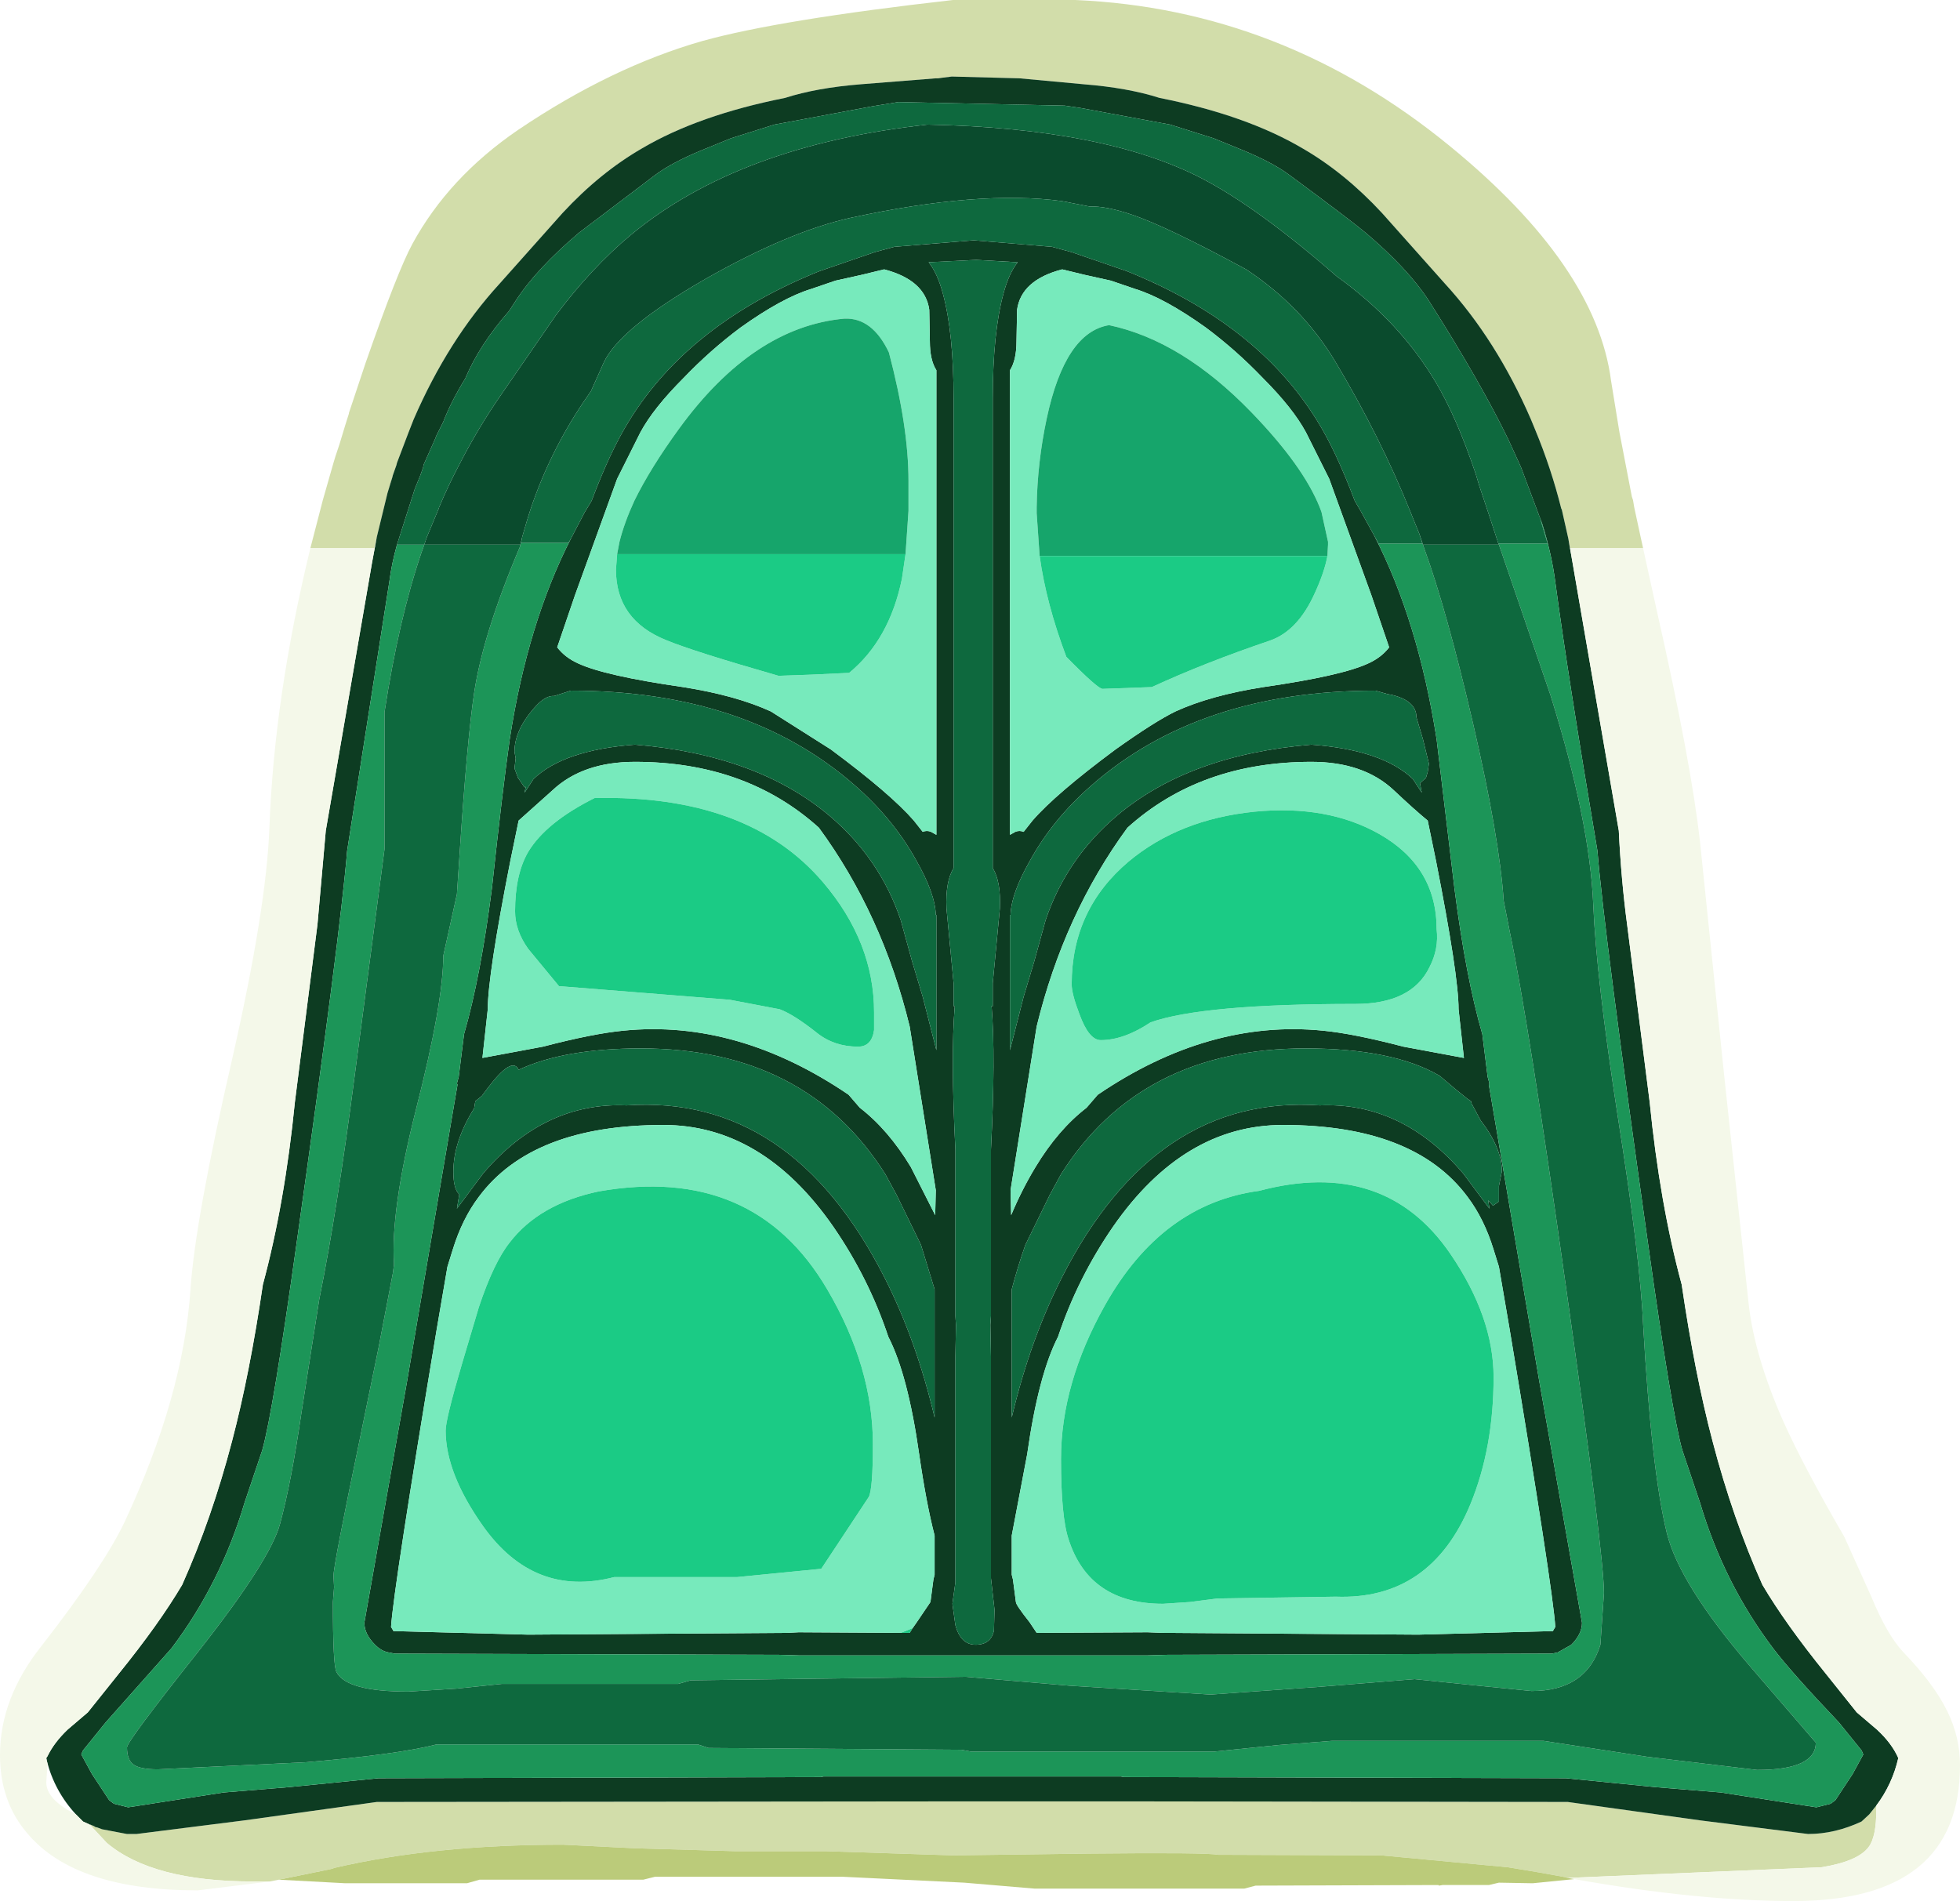 <?xml version="1.0" encoding="UTF-8" standalone="no"?>
<svg xmlns:ffdec="https://www.free-decompiler.com/flash" xmlns:xlink="http://www.w3.org/1999/xlink" ffdec:objectType="shape" height="160.2px" width="165.15px" xmlns="http://www.w3.org/2000/svg">
  <g transform="matrix(1.0, 0.0, 0.0, 1.0, -5.7, 1.95)">
    <path d="M31.85 44.25 L32.9 40.2 33.8 37.05 33.95 36.55 34.3 35.5 34.8 33.85 35.1 32.9 35.1 32.85 36.5 28.65 Q39.2 20.9 40.45 18.6 43.5 13.0 49.35 9.0 57.2 3.7 64.9 1.5 71.4 -0.3 86.0 -1.95 L96.3 -1.95 Q113.75 -1.2 127.85 10.35 140.2 20.45 141.45 30.15 L142.15 34.45 143.2 39.9 143.3 40.2 143.4 40.8 143.95 43.35 144.15 44.25 138.0 44.25 137.85 43.45 137.3 41.0 137.25 40.9 Q136.4 37.5 135.05 34.25 L134.7 33.4 Q131.8 26.7 127.45 21.95 L122.15 16.0 Q119.0 12.6 115.45 10.55 110.7 7.75 103.4 6.3 100.75 5.45 97.0 5.15 L91.6 4.65 85.9 4.5 85.1 4.6 84.75 4.65 84.55 4.65 78.25 5.15 Q74.5 5.45 71.85 6.3 64.55 7.75 59.8 10.55 56.25 12.6 53.1 16.0 L47.8 21.95 Q43.45 26.7 40.55 33.4 L40.1 34.55 39.15 37.05 39.1 37.25 38.8 38.1 38.75 38.3 38.35 39.6 37.45 43.3 37.25 44.25 31.85 44.25 M29.2 156.45 L28.45 156.6 27.0 156.6 Q18.55 156.6 14.7 153.35 L13.3 151.85 13.3 151.8 13.65 151.95 13.7 152.0 13.9 152.05 14.3 152.2 16.4 152.6 16.8 152.6 17.2 152.6 26.3 151.45 37.45 149.9 87.65 149.85 100.15 149.85 137.8 149.9 148.95 151.45 158.05 152.6 Q160.3 152.6 162.55 151.55 L163.2 150.95 163.8 150.2 163.8 150.55 Q163.8 152.85 163.15 153.7 162.25 154.9 159.2 155.4 L137.8 156.3 137.75 156.3 137.65 156.25 135.45 155.85 132.75 155.4 122.1 154.4 108.3 154.35 Q107.4 154.15 97.5 154.25 L86.0 154.4 75.35 154.05 67.7 154.05 59.15 153.8 53.15 153.5 Q42.25 153.5 33.9 155.45 L33.6 155.55 29.7 156.35 29.15 156.45 29.2 156.45" fill="#d2ddaa" fill-rule="evenodd" stroke="none"/>
    <path d="M37.45 43.3 L38.35 39.6 38.5 39.1 38.6 38.75 38.75 38.3 38.8 38.1 39.1 37.25 39.15 37.05 40.1 34.55 40.55 33.4 Q43.45 26.7 47.8 21.95 L53.1 16.0 Q56.25 12.6 59.8 10.55 64.55 7.75 71.85 6.3 74.5 5.45 78.25 5.15 L84.55 4.65 84.75 4.65 85.1 4.6 85.9 4.5 91.6 4.65 97.0 5.15 Q100.75 5.45 103.4 6.3 110.7 7.75 115.45 10.55 119.0 12.6 122.15 16.0 L127.45 21.95 Q131.8 26.7 134.7 33.4 L135.05 34.25 Q136.4 37.5 137.25 40.9 L137.3 41.0 137.85 43.45 138.2 45.45 142.1 68.05 Q142.3 72.2 142.8 75.95 L144.7 90.9 Q145.55 99.45 147.4 106.3 148.5 113.8 150.0 119.5 151.7 126.0 154.2 131.6 156.15 134.9 159.55 139.1 L162.15 142.35 163.85 143.8 Q165.1 144.95 165.65 146.2 165.15 148.4 163.8 150.2 L163.2 150.95 162.55 151.55 Q160.3 152.6 158.05 152.6 L148.95 151.45 137.8 149.9 100.15 149.85 87.65 149.85 37.45 149.9 26.3 151.45 17.2 152.6 16.8 152.6 16.4 152.6 14.3 152.2 13.9 152.05 13.7 152.0 13.65 151.95 13.3 151.8 13.3 151.85 13.25 151.8 12.7 151.55 12.1 150.95 Q10.3 149.0 9.65 146.45 L9.6 146.2 9.7 146.05 Q10.25 144.9 11.4 143.8 L13.1 142.35 15.7 139.1 Q19.1 134.9 21.05 131.6 23.55 126.0 25.25 119.5 26.75 113.8 27.85 106.3 29.7 99.45 30.55 90.9 L32.45 75.95 33.15 68.05 37.05 45.45 37.45 43.3 M39.15 43.95 Q38.7 45.55 38.5 47.1 L34.95 69.75 Q34.4 76.55 30.7 102.75 28.7 117.05 27.8 120.25 L26.3 124.7 Q24.3 131.45 20.15 136.95 L14.6 143.2 12.7 145.55 12.65 145.65 12.55 145.9 13.45 147.55 14.9 149.75 15.3 150.05 16.5 150.35 24.55 149.1 30.05 148.65 37.6 147.9 74.85 147.8 75.1 147.75 100.15 147.75 100.4 147.8 137.65 147.9 145.2 148.65 150.7 149.1 158.75 150.35 159.95 150.05 160.35 149.75 161.8 147.55 162.7 145.9 162.6 145.65 162.55 145.55 160.65 143.2 Q156.7 139.05 155.1 136.95 150.95 131.45 148.95 124.7 L147.45 120.25 Q146.55 117.05 144.55 102.75 140.85 76.55 140.3 69.75 137.8 54.95 136.75 47.1 136.45 44.75 135.65 42.2 L133.85 37.4 132.8 35.1 Q130.45 30.25 126.1 23.4 124.35 20.7 120.75 17.65 119.3 16.45 114.35 12.8 112.95 11.75 110.4 10.7 L107.95 9.7 104.3 8.55 96.75 7.15 95.4 6.95 95.35 6.95 81.4 6.65 79.25 7.0 70.95 8.55 67.3 9.7 64.85 10.7 Q62.3 11.75 60.9 12.8 L54.5 17.65 Q50.9 20.7 49.15 23.4 L48.6 24.25 Q46.1 27.1 44.9 29.95 43.7 31.9 43.05 33.6 L42.45 34.8 42.4 34.95 41.4 37.2 41.35 37.45 41.1 38.15 40.65 39.25 39.15 43.95 M121.5 43.2 Q125.2 50.4 126.75 60.35 L128.25 72.9 Q129.2 80.35 130.6 85.2 L131.05 88.8 131.2 89.35 131.15 89.45 135.4 114.45 139.0 134.8 Q139.0 135.75 138.1 136.65 L136.95 137.3 136.45 137.4 104.05 137.5 102.4 137.55 98.75 137.55 87.7 137.55 76.7 137.55 73.0 137.55 71.35 137.5 38.95 137.4 38.45 137.3 Q37.85 137.2 37.3 136.65 36.4 135.75 36.4 134.8 L40.0 114.45 44.25 89.45 44.2 89.35 44.35 88.8 44.8 85.2 Q46.2 80.35 47.15 72.9 48.05 64.55 48.65 60.35 50.15 50.6 53.8 43.45 L54.95 41.25 55.55 40.25 Q57.15 36.0 58.75 33.45 63.8 25.3 74.75 20.9 L79.4 19.3 81.05 18.85 87.75 18.3 94.35 18.85 96.0 19.3 100.65 20.9 Q111.6 25.3 116.65 33.45 118.25 36.0 119.85 40.25 L120.4 41.2 121.5 43.2 M83.95 20.15 Q84.7 21.1 85.15 22.8 86.05 26.1 86.05 31.65 L86.05 71.2 Q85.35 72.35 85.45 74.6 L86.05 80.9 86.05 82.85 86.15 82.8 Q85.8 87.05 86.2 94.9 L86.2 108.95 86.25 109.7 86.2 112.35 86.2 131.4 85.95 133.2 86.2 135.0 Q86.65 136.65 87.9 136.65 89.2 136.65 89.45 135.45 L89.5 133.7 89.2 131.05 89.2 112.35 89.15 109.7 89.2 108.95 89.2 94.9 Q89.6 87.05 89.25 82.8 L89.35 82.85 89.35 80.9 89.95 74.6 Q90.05 72.35 89.35 71.2 L89.35 31.65 Q89.35 26.1 90.25 22.8 90.7 21.1 91.45 20.15 L87.95 19.95 83.95 20.15 M97.05 21.2 L95.2 20.75 Q91.75 21.65 91.4 24.15 L91.35 26.8 Q91.35 28.4 90.8 29.25 L90.8 68.4 91.25 68.15 Q91.6 68.0 91.95 68.15 L92.7 67.2 Q94.65 64.95 99.7 61.2 103.0 58.85 104.75 58.0 107.7 56.65 112.15 55.95 118.75 55.0 121.0 53.95 122.1 53.45 122.75 52.6 L121.25 48.2 117.7 38.4 115.75 34.5 Q114.65 32.45 112.1 29.9 109.85 27.55 107.3 25.65 103.8 23.15 101.35 22.4 L99.3 21.7 97.05 21.2 M84.6 29.25 Q84.05 28.4 84.05 26.8 L84.0 24.15 Q83.65 21.65 80.2 20.75 L78.35 21.2 76.1 21.7 74.05 22.4 Q71.6 23.15 68.1 25.65 65.55 27.55 63.3 29.9 60.75 32.45 59.65 34.5 L57.7 38.4 54.15 48.2 52.65 52.6 Q53.3 53.45 54.4 53.95 56.65 55.0 63.25 55.95 67.7 56.65 70.65 58.0 L75.7 61.2 Q80.75 64.95 82.7 67.2 L83.45 68.15 Q83.8 68.0 84.15 68.15 L84.6 68.4 84.6 29.25 M97.65 64.25 Q94.4 67.1 92.5 70.55 90.9 73.35 90.85 75.15 L90.8 75.15 90.8 86.55 91.95 82.05 92.85 79.05 93.8 75.6 Q95.55 70.4 99.8 66.8 105.9 61.65 116.2 60.8 122.2 61.25 124.75 63.7 L125.5 64.85 125.35 64.05 125.85 63.6 126.0 63.1 126.1 62.4 125.6 60.35 125.05 58.5 Q125.05 57.1 122.95 56.6 L122.65 56.55 121.6 56.25 Q106.75 56.25 97.65 64.25 M84.55 75.15 Q84.5 73.35 82.9 70.55 81.0 67.1 77.75 64.25 68.65 56.25 53.8 56.25 L52.4 56.7 Q51.7 56.65 50.9 57.5 49.05 59.5 49.05 61.4 L49.15 61.95 49.05 62.8 49.35 63.6 49.9 64.4 50.0 64.35 49.9 64.85 50.65 63.7 Q53.2 61.25 59.2 60.8 69.5 61.65 75.6 66.8 79.85 70.4 81.6 75.6 L82.55 79.05 83.45 82.05 84.6 86.55 84.6 75.15 84.55 75.15 M95.1 97.0 L94.15 98.75 92.1 102.95 Q91.45 104.8 90.95 106.7 L90.95 112.5 90.95 117.5 Q92.5 110.95 95.2 105.65 103.05 90.25 116.9 91.2 123.85 90.9 129.0 96.95 L131.2 99.9 131.1 99.2 131.5 99.65 132.0 99.3 132.0 98.0 132.25 96.75 Q132.25 94.8 130.45 92.45 L129.7 91.05 129.65 90.85 129.35 90.65 128.3 89.8 127.0 88.7 Q123.05 86.4 115.7 86.4 101.8 86.4 95.1 97.0 M92.95 96.4 Q94.85 93.25 97.25 91.4 L98.2 90.3 Q107.55 83.95 117.15 84.9 119.75 85.15 123.95 86.25 L129.05 87.2 128.6 83.1 Q128.6 80.25 126.7 70.6 L126.0 67.2 Q124.9 66.3 123.15 64.65 120.6 62.25 116.2 62.25 106.85 62.25 100.7 67.8 95.35 75.1 93.05 84.55 L90.85 98.35 90.9 100.45 Q91.8 98.3 92.95 96.4 M82.35 84.55 Q80.05 75.1 74.7 67.8 68.55 62.25 59.2 62.25 54.8 62.25 52.25 64.65 L49.4 67.2 48.7 70.6 Q46.8 80.25 46.8 83.1 L46.35 87.2 51.45 86.25 Q55.65 85.15 58.25 84.9 67.85 83.95 77.2 90.3 L78.15 91.4 Q80.55 93.25 82.45 96.4 L84.5 100.45 84.55 98.35 82.35 84.55 M129.35 98.9 Q124.85 92.85 113.8 92.85 105.45 92.85 99.5 101.4 96.5 105.75 94.85 110.7 93.2 113.9 92.25 120.6 L90.95 127.45 90.95 130.75 91.05 131.15 91.3 133.05 Q91.3 133.3 92.45 134.75 L93.05 135.65 102.4 135.6 103.65 135.65 125.2 135.8 136.55 135.5 136.6 135.4 136.75 135.15 Q136.55 131.95 132.9 110.05 L132.0 104.8 131.55 103.35 Q130.75 100.75 129.35 98.9 M45.65 91.45 Q43.9 94.25 43.9 96.8 43.9 98.25 44.4 98.7 L44.2 99.9 46.4 96.95 Q51.55 90.9 58.5 91.2 72.35 90.25 80.2 105.65 82.9 110.95 84.45 117.5 L84.45 112.5 84.45 106.7 83.3 102.95 81.25 98.75 80.3 97.0 Q73.6 86.4 59.7 86.4 53.25 86.4 49.4 88.2 48.85 87.0 46.75 89.8 L46.3 90.4 45.75 90.85 45.65 91.45 M82.6 135.25 L82.95 134.75 84.1 133.05 84.35 131.15 84.45 130.75 84.45 127.45 Q83.75 124.75 83.15 120.6 82.2 113.9 80.55 110.7 78.9 105.75 75.9 101.4 69.95 92.85 61.6 92.85 50.55 92.85 46.05 98.9 44.65 100.75 43.85 103.35 L43.4 104.8 42.5 110.05 Q38.85 131.95 38.65 135.15 L38.8 135.4 38.85 135.5 50.2 135.8 72.05 135.65 73.0 135.6 81.6 135.65 82.35 135.65 82.6 135.25" fill="#0d3c22" fill-rule="evenodd" stroke="none"/>
    <path d="M143.95 43.35 L145.3 49.5 Q148.2 62.3 148.95 69.05 L150.95 88.4 153.05 108.0 Q153.55 112.35 155.95 117.8 157.65 121.6 161.1 127.55 L163.4 132.65 Q164.7 135.8 166.05 137.25 168.7 140.0 169.8 142.3 170.85 144.45 170.85 146.8 170.85 158.25 156.8 158.25 148.75 158.25 138.35 156.4 L137.8 156.3 159.2 155.4 Q162.25 154.9 163.15 153.7 163.8 152.85 163.8 150.55 L163.8 150.2 Q165.15 148.4 165.65 146.2 165.1 144.95 163.85 143.8 L162.15 142.35 159.55 139.1 Q156.15 134.9 154.2 131.6 151.7 126.0 150.0 119.5 148.5 113.8 147.4 106.3 145.55 99.45 144.7 90.9 L142.8 75.95 Q142.3 72.2 142.1 68.05 L138.2 45.45 137.85 43.45 138.0 44.25 144.15 44.25 143.95 43.35 M28.45 156.6 L22.35 157.35 Q12.1 157.35 8.05 152.6 5.7 149.9 5.7 145.95 5.7 141.15 9.2 136.75 14.45 130.0 16.2 126.3 21.15 115.7 21.75 106.7 22.15 100.8 25.25 87.35 28.15 74.6 28.4 67.8 28.8 56.8 31.85 44.25 L37.25 44.25 37.45 43.3 37.05 45.45 33.15 68.05 32.45 75.95 30.55 90.9 Q29.7 99.45 27.85 106.3 26.75 113.8 25.25 119.5 23.55 126.0 21.05 131.6 19.1 134.9 15.7 139.1 L13.1 142.35 11.4 143.8 Q10.25 144.9 9.7 146.05 L9.6 146.2 9.65 146.45 9.7 146.65 9.6 148.25 Q9.6 149.7 12.1 150.95 L12.7 151.55 13.25 151.8 13.3 151.85 14.7 153.35 Q18.55 156.6 27.0 156.6 L28.45 156.6 M38.35 39.6 L38.75 38.3 38.6 38.75 38.5 39.1 38.35 39.6" fill="#f4f8e9" fill-rule="evenodd" stroke="none"/>
    <path d="M135.65 42.2 Q136.45 44.75 136.75 47.1 137.8 54.95 140.3 69.75 140.85 76.55 144.55 102.75 146.55 117.05 147.45 120.25 L148.95 124.7 Q150.95 131.45 155.1 136.95 156.7 139.05 160.65 143.2 L162.55 145.55 162.6 145.65 162.7 145.9 161.8 147.55 160.35 149.75 159.95 150.05 158.75 150.35 150.7 149.1 145.2 148.65 137.65 147.9 100.4 147.8 100.15 147.75 75.1 147.75 74.85 147.8 37.6 147.9 30.05 148.65 24.55 149.1 16.5 150.35 15.3 150.05 14.9 149.75 13.45 147.55 12.55 145.9 12.65 145.65 12.7 145.55 14.6 143.2 20.15 136.95 Q24.3 131.45 26.3 124.7 L27.8 120.25 Q28.7 117.05 30.7 102.75 34.4 76.55 34.95 69.75 L38.5 47.1 Q38.7 45.55 39.15 43.95 L41.45 43.95 41.65 43.35 41.45 43.95 41.2 44.65 Q39.3 50.25 38.1 58.05 L38.1 69.6 35.6 88.6 Q34.1 100.15 32.6 107.55 L31.1 117.1 Q30.25 122.95 29.3 126.45 28.5 129.5 22.35 137.3 16.4 144.8 16.4 145.3 16.4 146.35 16.95 146.75 17.5 147.15 19.0 147.15 L31.5 146.55 Q39.2 145.9 42.5 145.05 L64.5 145.05 65.4 145.35 86.7 145.5 87.5 145.65 108.05 145.65 113.45 145.1 117.95 144.75 135.75 144.75 144.55 146.1 153.75 147.2 Q158.7 147.2 158.7 144.9 L153.1 138.4 Q147.2 131.5 146.15 127.25 144.85 121.95 144.15 109.65 143.9 104.0 142.0 92.05 140.2 80.35 139.95 74.3 139.65 67.2 136.35 56.65 L132.0 43.95 131.95 43.85 136.1 43.85 135.4 41.5 135.65 42.2 M125.3 43.05 L125.6 43.95 125.7 44.25 Q127.6 49.45 129.85 59.15 132.05 68.7 132.4 73.95 L132.9 76.5 Q134.5 84.1 137.7 106.85 140.85 129.1 140.85 132.3 L140.55 136.65 Q139.35 140.55 134.75 140.55 L129.75 140.05 124.9 139.55 116.85 140.2 107.7 140.85 95.8 140.1 87.05 139.35 63.9 139.65 62.85 139.95 48.0 139.95 44.15 140.35 40.1 140.6 Q34.9 140.6 34.05 138.95 33.75 138.4 33.75 133.05 L33.85 131.8 33.8 130.85 Q33.8 129.95 36.0 119.4 L37.6 111.6 38.8 105.35 38.9 104.6 Q38.6 100.05 40.75 91.55 43.05 82.55 43.05 78.6 L44.2 73.4 44.4 70.4 Q45.05 60.45 45.65 56.45 46.4 51.45 49.5 44.15 L49.55 43.95 49.7 43.3 49.6 43.8 53.6 43.8 53.8 43.45 Q50.15 50.6 48.65 60.35 48.05 64.55 47.15 72.9 46.2 80.35 44.8 85.2 L44.35 88.8 44.2 89.35 44.25 89.45 40.0 114.45 36.4 134.8 Q36.4 135.75 37.3 136.65 37.85 137.2 38.45 137.3 L38.95 137.4 71.35 137.5 73.0 137.55 76.7 137.55 87.7 137.55 98.75 137.55 102.4 137.55 104.05 137.5 136.45 137.4 136.95 137.3 138.1 136.65 Q139.0 135.75 139.0 134.8 L135.4 114.45 131.15 89.45 131.2 89.35 131.05 88.8 130.6 85.2 Q129.2 80.35 128.25 72.9 L126.75 60.35 Q125.2 50.4 121.5 43.2 L121.85 43.85 125.55 43.85 125.3 43.05" fill="#1c9558" fill-rule="evenodd" stroke="none"/>
    <path d="M131.95 43.85 L132.0 43.95 125.6 43.95 125.3 43.05 124.75 41.7 124.55 41.2 Q122.0 34.85 118.2 28.5 115.4 23.85 110.7 20.75 104.05 17.15 101.1 16.15 98.9 15.4 97.5 15.45 L95.2 15.0 Q88.25 14.05 77.4 16.4 72.2 17.55 65.15 21.55 57.85 25.75 56.55 28.65 L55.5 31.0 54.85 31.95 Q51.8 36.5 50.2 41.6 L50.05 42.1 49.7 43.3 49.55 43.95 41.45 43.95 41.65 43.35 42.65 40.95 42.7 40.8 Q43.45 39.0 44.35 37.3 45.95 34.15 48.0 31.2 L52.55 24.6 Q55.55 20.6 58.85 17.85 67.95 10.3 83.85 8.55 98.75 8.85 106.9 13.05 111.65 15.5 118.35 21.35 123.65 25.15 126.7 30.3 128.45 33.25 130.05 38.0 L130.35 39.0 131.1 41.25 131.25 41.7 131.95 43.85" fill="#0a4b2d" fill-rule="evenodd" stroke="none"/>
    <path d="M39.15 43.95 L40.65 39.25 41.1 38.15 41.35 37.45 41.4 37.2 42.4 34.95 42.45 34.8 43.05 33.6 Q43.7 31.9 44.9 29.95 46.1 27.1 48.6 24.25 L49.15 23.4 Q50.9 20.7 54.5 17.65 L60.9 12.8 Q62.3 11.75 64.85 10.7 L67.3 9.7 70.95 8.55 79.25 7.0 81.4 6.65 95.35 6.95 95.4 6.95 96.75 7.15 104.3 8.55 107.95 9.7 110.4 10.7 Q112.95 11.75 114.35 12.8 119.3 16.45 120.75 17.65 124.35 20.7 126.1 23.4 130.45 30.25 132.8 35.1 L133.85 37.4 135.65 42.2 135.4 41.5 136.1 43.85 131.95 43.85 131.25 41.7 131.1 41.25 130.35 39.0 130.05 38.0 Q128.45 33.25 126.7 30.3 123.65 25.15 118.35 21.35 111.65 15.5 106.9 13.05 98.75 8.85 83.85 8.55 67.95 10.3 58.85 17.85 55.55 20.6 52.55 24.6 L48.0 31.2 Q45.95 34.15 44.35 37.3 43.45 39.0 42.7 40.8 L42.65 40.95 41.65 43.35 41.45 43.95 39.15 43.95 M132.0 43.95 L136.35 56.65 Q139.65 67.2 139.95 74.3 140.2 80.35 142.0 92.05 143.9 104.0 144.15 109.65 144.85 121.95 146.15 127.25 147.2 131.5 153.1 138.4 L158.7 144.9 Q158.7 147.2 153.75 147.2 L144.55 146.1 135.75 144.75 117.95 144.75 113.45 145.1 108.05 145.65 87.5 145.65 86.7 145.5 65.4 145.35 64.5 145.05 42.5 145.05 Q39.2 145.9 31.5 146.55 L19.0 147.15 Q17.5 147.15 16.95 146.75 16.4 146.35 16.4 145.3 16.4 144.8 22.35 137.3 28.5 129.5 29.3 126.45 30.25 122.95 31.1 117.1 L32.6 107.55 Q34.1 100.15 35.6 88.6 L38.1 69.6 38.1 58.05 Q39.3 50.25 41.2 44.65 L41.45 43.95 49.55 43.95 49.5 44.15 Q46.4 51.45 45.65 56.45 45.05 60.45 44.4 70.4 L44.2 73.4 43.05 78.6 Q43.05 82.55 40.75 91.55 38.6 100.05 38.9 104.6 L38.8 105.35 37.6 111.6 36.0 119.4 Q33.8 129.95 33.8 130.85 L33.85 131.8 33.75 133.05 Q33.75 138.4 34.05 138.95 34.9 140.6 40.1 140.6 L44.15 140.35 48.0 139.95 62.85 139.95 63.9 139.65 87.05 139.35 95.8 140.1 107.7 140.85 116.85 140.2 124.9 139.55 129.75 140.05 134.75 140.55 Q139.35 140.55 140.55 136.65 L140.85 132.3 Q140.85 129.1 137.7 106.85 134.5 84.1 132.9 76.5 L132.4 73.95 Q132.05 68.7 129.85 59.15 127.6 49.45 125.7 44.25 L125.6 43.95 132.0 43.95 M49.7 43.3 L50.05 42.1 50.2 41.6 Q51.8 36.5 54.85 31.95 L55.5 31.0 56.55 28.65 Q57.85 25.75 65.15 21.55 72.2 17.55 77.4 16.4 88.25 14.05 95.2 15.0 L97.5 15.45 Q98.9 15.4 101.1 16.15 104.05 17.15 110.7 20.75 115.4 23.85 118.2 28.5 122.0 34.85 124.55 41.2 L124.75 41.7 125.3 43.05 125.55 43.85 121.85 43.85 121.5 43.2 120.4 41.2 119.85 40.25 Q118.25 36.0 116.65 33.45 111.6 25.3 100.65 20.9 L96.0 19.3 94.35 18.85 87.75 18.3 81.05 18.85 79.4 19.3 74.75 20.9 Q63.8 25.3 58.75 33.45 57.15 36.0 55.55 40.25 L54.95 41.25 53.8 43.45 53.6 43.8 49.6 43.8 49.7 43.3 M83.95 20.15 L87.95 19.95 91.45 20.15 Q90.7 21.1 90.25 22.8 89.35 26.1 89.35 31.65 L89.35 71.2 Q90.05 72.35 89.95 74.6 L89.35 80.9 89.35 82.85 89.25 82.8 Q89.6 87.05 89.2 94.9 L89.2 108.95 89.15 109.7 89.2 112.35 89.2 131.05 89.5 133.7 89.45 135.45 Q89.2 136.65 87.9 136.65 86.65 136.65 86.2 135.0 L85.95 133.2 86.2 131.4 86.2 112.35 86.25 109.7 86.2 108.95 86.2 94.9 Q85.8 87.05 86.15 82.8 L86.05 82.85 86.05 80.9 85.45 74.6 Q85.35 72.35 86.05 71.2 L86.05 31.65 Q86.05 26.1 85.15 22.8 84.7 21.1 83.95 20.15 M97.65 64.25 Q106.75 56.25 121.6 56.25 L122.65 56.55 122.95 56.6 Q125.05 57.1 125.05 58.5 L125.6 60.35 126.1 62.4 126.0 63.1 125.85 63.6 125.35 64.05 125.5 64.85 124.75 63.7 Q122.2 61.25 116.2 60.8 105.9 61.65 99.8 66.8 95.55 70.4 93.8 75.6 L92.85 79.05 91.95 82.05 90.8 86.55 90.8 75.15 90.85 75.15 Q90.9 73.35 92.5 70.55 94.4 67.1 97.65 64.25 M84.55 75.15 L84.6 75.15 84.6 86.55 83.45 82.05 82.55 79.05 81.6 75.6 Q79.85 70.4 75.6 66.8 69.5 61.65 59.2 60.8 53.2 61.25 50.65 63.7 L49.9 64.85 50.0 64.35 49.9 64.4 49.35 63.6 49.05 62.8 49.15 61.95 49.05 61.4 Q49.05 59.5 50.9 57.5 51.7 56.65 52.4 56.7 L53.8 56.25 Q68.65 56.25 77.75 64.25 81.0 67.1 82.9 70.55 84.5 73.35 84.55 75.15 M95.1 97.0 Q101.8 86.4 115.7 86.4 123.05 86.4 127.0 88.7 L128.3 89.8 129.35 90.65 129.65 90.85 129.7 91.05 130.45 92.45 Q132.25 94.8 132.25 96.75 L132.0 98.0 132.0 99.3 131.5 99.65 131.1 99.2 131.2 99.9 129.0 96.95 Q123.85 90.9 116.9 91.2 103.05 90.25 95.2 105.65 92.5 110.95 90.95 117.5 L90.95 112.5 90.95 106.7 Q91.45 104.8 92.1 102.95 L94.15 98.75 95.1 97.0 M45.65 91.45 L45.75 90.85 46.3 90.4 46.75 89.8 Q48.85 87.0 49.4 88.2 53.25 86.4 59.7 86.4 73.6 86.4 80.3 97.0 L81.25 98.75 83.3 102.95 84.45 106.7 84.45 112.5 84.45 117.5 Q82.9 110.95 80.2 105.65 72.35 90.25 58.5 91.2 51.55 90.9 46.4 96.95 L44.2 99.9 44.4 98.7 Q43.9 98.25 43.9 96.8 43.9 94.25 45.65 91.45" fill="#0e693e" fill-rule="evenodd" stroke="none"/>
    <path d="M97.05 21.2 L99.3 21.7 101.35 22.4 Q103.8 23.15 107.3 25.65 109.85 27.55 112.1 29.9 114.65 32.45 115.75 34.5 L117.7 38.4 121.25 48.2 122.75 52.6 Q122.1 53.45 121.0 53.95 118.75 55.0 112.15 55.95 107.7 56.65 104.75 58.0 103.0 58.85 99.7 61.2 94.65 64.95 92.7 67.2 L91.95 68.15 Q91.6 68.0 91.25 68.15 L90.8 68.4 90.8 29.25 Q91.35 28.4 91.35 26.8 L91.4 24.15 Q91.75 21.65 95.2 20.75 L97.05 21.2 M117.55 44.9 L117.6 43.95 117.6 43.85 117.6 43.7 117.05 41.2 116.9 40.8 Q115.5 37.3 111.15 32.8 105.3 26.75 99.15 25.45 95.45 26.05 93.9 33.3 93.1 37.05 93.05 40.8 L93.05 41.3 93.3 44.9 Q93.85 48.9 95.55 53.4 98.2 56.1 98.6 56.1 L102.75 55.95 Q107.2 53.9 112.65 52.05 115.05 51.25 116.5 48.0 117.3 46.25 117.55 44.9 M84.6 29.25 L84.6 68.4 84.15 68.15 Q83.8 68.0 83.45 68.15 L82.7 67.2 Q80.75 64.95 75.7 61.2 L70.65 58.0 Q67.7 56.65 63.25 55.95 56.65 55.0 54.4 53.95 53.3 53.45 52.65 52.6 L54.15 48.2 57.7 38.4 59.65 34.5 Q60.75 32.45 63.3 29.9 65.55 27.55 68.1 25.65 71.6 23.15 74.05 22.4 L76.1 21.7 78.35 21.2 80.2 20.75 Q83.65 21.65 84.0 24.15 L84.05 26.8 Q84.05 28.4 84.6 29.25 M57.7 44.75 L57.6 46.05 Q57.6 50.3 61.85 52.0 64.15 52.95 71.3 55.0 L74.1 54.9 77.25 54.75 Q80.65 51.95 81.7 46.8 L82.0 44.75 82.25 41.1 82.25 38.55 Q82.25 34.0 80.6 27.75 79.2 24.8 76.85 24.9 69.15 25.6 62.9 34.2 60.5 37.5 59.15 40.25 58.3 42.1 57.9 43.7 L57.7 44.75 M96.65 83.5 Q97.45 85.7 98.45 85.7 100.4 85.7 102.65 84.2 107.05 82.65 119.9 82.65 124.65 82.65 126.15 79.55 126.95 78.0 126.75 76.35 126.75 71.1 121.95 68.35 117.55 65.85 111.4 66.45 105.05 67.1 100.8 70.65 96.0 74.7 96.0 81.0 96.0 81.8 96.65 83.5 M92.95 96.4 Q91.8 98.3 90.9 100.45 L90.85 98.35 93.05 84.55 Q95.35 75.1 100.7 67.8 106.85 62.25 116.2 62.25 120.6 62.25 123.15 64.65 124.9 66.3 126.0 67.2 L126.7 70.6 Q128.6 80.25 128.6 83.1 L129.05 87.2 123.95 86.25 Q119.75 85.15 117.15 84.9 107.55 83.95 98.2 90.3 L97.25 91.4 Q94.85 93.25 92.95 96.4 M82.35 84.55 L84.55 98.35 84.5 100.45 82.45 96.4 Q80.55 93.25 78.15 91.4 L77.2 90.3 Q67.85 83.95 58.25 84.9 55.65 85.15 51.45 86.25 L46.35 87.2 46.8 83.1 Q46.8 80.25 48.7 70.6 L49.4 67.2 52.25 64.65 Q54.8 62.25 59.2 62.25 68.55 62.25 74.7 67.8 80.05 75.1 82.35 84.55 M129.35 98.9 Q130.75 100.75 131.55 103.35 L132.0 104.8 132.9 110.05 Q136.55 131.95 136.75 135.15 L136.6 135.4 136.55 135.5 125.2 135.8 103.65 135.65 102.4 135.6 93.05 135.65 92.45 134.75 Q91.3 133.3 91.3 133.05 L91.05 131.15 90.95 130.75 90.95 127.45 92.25 120.6 Q93.2 113.9 94.85 110.7 96.5 105.75 99.5 101.4 105.45 92.85 113.8 92.85 124.85 92.85 129.35 98.9 M50.2 69.85 Q49.1 71.75 49.1 74.85 49.1 76.45 50.2 78.0 L52.8 81.15 67.2 82.3 71.4 83.1 Q72.6 83.55 74.55 85.1 76.0 86.25 78.0 86.25 79.15 86.25 79.35 84.85 L79.35 83.35 Q79.35 77.45 75.05 72.4 68.75 65.0 55.8 65.3 51.7 67.35 50.2 69.85 M81.6 135.65 L73.0 135.6 72.05 135.65 50.2 135.8 38.85 135.5 38.8 135.4 38.65 135.15 Q38.85 131.95 42.5 110.05 L43.4 104.8 43.85 103.35 Q44.65 100.75 46.05 98.9 50.55 92.85 61.6 92.85 69.95 92.85 75.9 101.4 78.9 105.75 80.55 110.7 82.2 113.9 83.15 120.6 83.75 124.75 84.45 127.45 L84.45 130.75 84.35 131.15 84.1 133.05 82.95 134.75 82.6 135.25 81.6 135.65 M75.4 106.7 Q69.2 96.15 56.15 98.45 51.15 99.5 48.65 102.75 47.3 104.45 46.05 108.2 L44.65 112.9 Q43.25 117.65 43.25 118.6 43.25 122.2 46.4 126.65 50.7 132.7 57.45 130.95 L67.8 130.95 74.9 130.25 78.9 124.2 Q79.25 123.55 79.25 119.75 79.25 113.25 75.4 106.7 M127.9 103.7 Q122.35 95.6 111.8 98.4 103.6 99.5 98.8 108.05 95.1 114.65 95.1 121.0 95.1 125.9 95.75 127.8 97.5 133.2 103.7 133.2 L105.95 133.05 108.3 132.75 118.25 132.6 Q126.25 132.9 129.6 124.8 131.55 120.05 131.55 114.1 131.55 109.05 127.9 103.7" fill="#77eabc" fill-rule="evenodd" stroke="none"/>
    <path d="M93.3 44.9 L93.05 41.3 93.05 40.8 Q93.1 37.05 93.9 33.3 95.45 26.05 99.15 25.45 105.3 26.75 111.15 32.8 115.5 37.3 116.9 40.8 L117.05 41.2 117.6 43.7 117.6 43.85 117.6 43.95 117.55 44.9 93.3 44.9 M82.0 44.75 L57.7 44.75 57.9 43.7 Q58.3 42.1 59.15 40.25 60.5 37.5 62.9 34.2 69.15 25.6 76.85 24.9 79.2 24.8 80.6 27.75 82.25 34.0 82.25 38.55 L82.25 41.1 82.0 44.75" fill="#16a56b" fill-rule="evenodd" stroke="none"/>
    <path d="M93.3 44.9 L117.55 44.9 Q117.3 46.25 116.5 48.0 115.05 51.25 112.65 52.05 107.2 53.9 102.75 55.95 L98.6 56.1 Q98.2 56.1 95.55 53.4 93.85 48.9 93.3 44.9 M82.0 44.75 L81.7 46.8 Q80.65 51.95 77.25 54.75 L74.1 54.9 71.3 55.0 Q64.15 52.95 61.85 52.0 57.6 50.3 57.6 46.05 L57.7 44.75 82.0 44.75 M96.65 83.5 Q96.0 81.8 96.0 81.0 96.0 74.7 100.8 70.65 105.05 67.1 111.4 66.45 117.55 65.85 121.95 68.35 126.75 71.1 126.75 76.35 126.95 78.0 126.15 79.55 124.65 82.65 119.9 82.65 107.05 82.65 102.65 84.2 100.4 85.7 98.45 85.7 97.45 85.7 96.65 83.5 M50.2 69.85 Q51.7 67.35 55.8 65.3 68.75 65.0 75.05 72.4 79.35 77.45 79.35 83.35 L79.35 84.85 Q79.15 86.25 78.0 86.25 76.0 86.25 74.55 85.1 72.6 83.55 71.4 83.1 L67.2 82.3 52.8 81.15 50.2 78.0 Q49.1 76.45 49.1 74.85 49.1 71.75 50.2 69.85 M81.6 135.65 L82.6 135.25 82.35 135.65 81.6 135.65 M75.4 106.7 Q79.25 113.25 79.25 119.75 79.25 123.55 78.9 124.2 L74.9 130.25 67.8 130.95 57.45 130.95 Q50.7 132.7 46.4 126.65 43.25 122.2 43.25 118.6 43.25 117.65 44.65 112.9 L46.05 108.2 Q47.3 104.45 48.65 102.75 51.15 99.5 56.15 98.45 69.2 96.15 75.4 106.7 M127.9 103.7 Q131.55 109.05 131.55 114.1 131.55 120.05 129.6 124.8 126.25 132.9 118.25 132.6 L108.3 132.75 105.95 133.05 103.7 133.2 Q97.5 133.2 95.75 127.8 95.1 125.9 95.1 121.0 95.1 114.65 98.8 108.05 103.6 99.5 111.8 98.4 122.35 95.6 127.9 103.7" fill="#1bcb85" fill-rule="evenodd" stroke="none"/>
    <path d="M138.35 156.4 L134.85 156.75 132.0 156.7 131.15 156.9 127.25 156.9 126.95 156.95 126.9 156.9 111.5 156.95 110.55 157.2 92.85 157.2 86.95 156.7 76.65 156.2 60.9 156.2 59.9 156.45 46.1 156.45 45.05 156.75 34.8 156.75 29.2 156.45 29.15 156.45 29.7 156.35 33.6 155.55 33.9 155.45 Q42.25 153.5 53.15 153.5 L59.15 153.8 67.7 154.05 75.35 154.05 86.0 154.4 97.5 154.25 Q107.4 154.15 108.3 154.35 L122.1 154.4 132.75 155.4 135.45 155.85 137.65 156.25 137.75 156.3 137.8 156.3 138.35 156.4" fill="#bbcb7a" fill-rule="evenodd" stroke="none"/>
  </g>
</svg>

